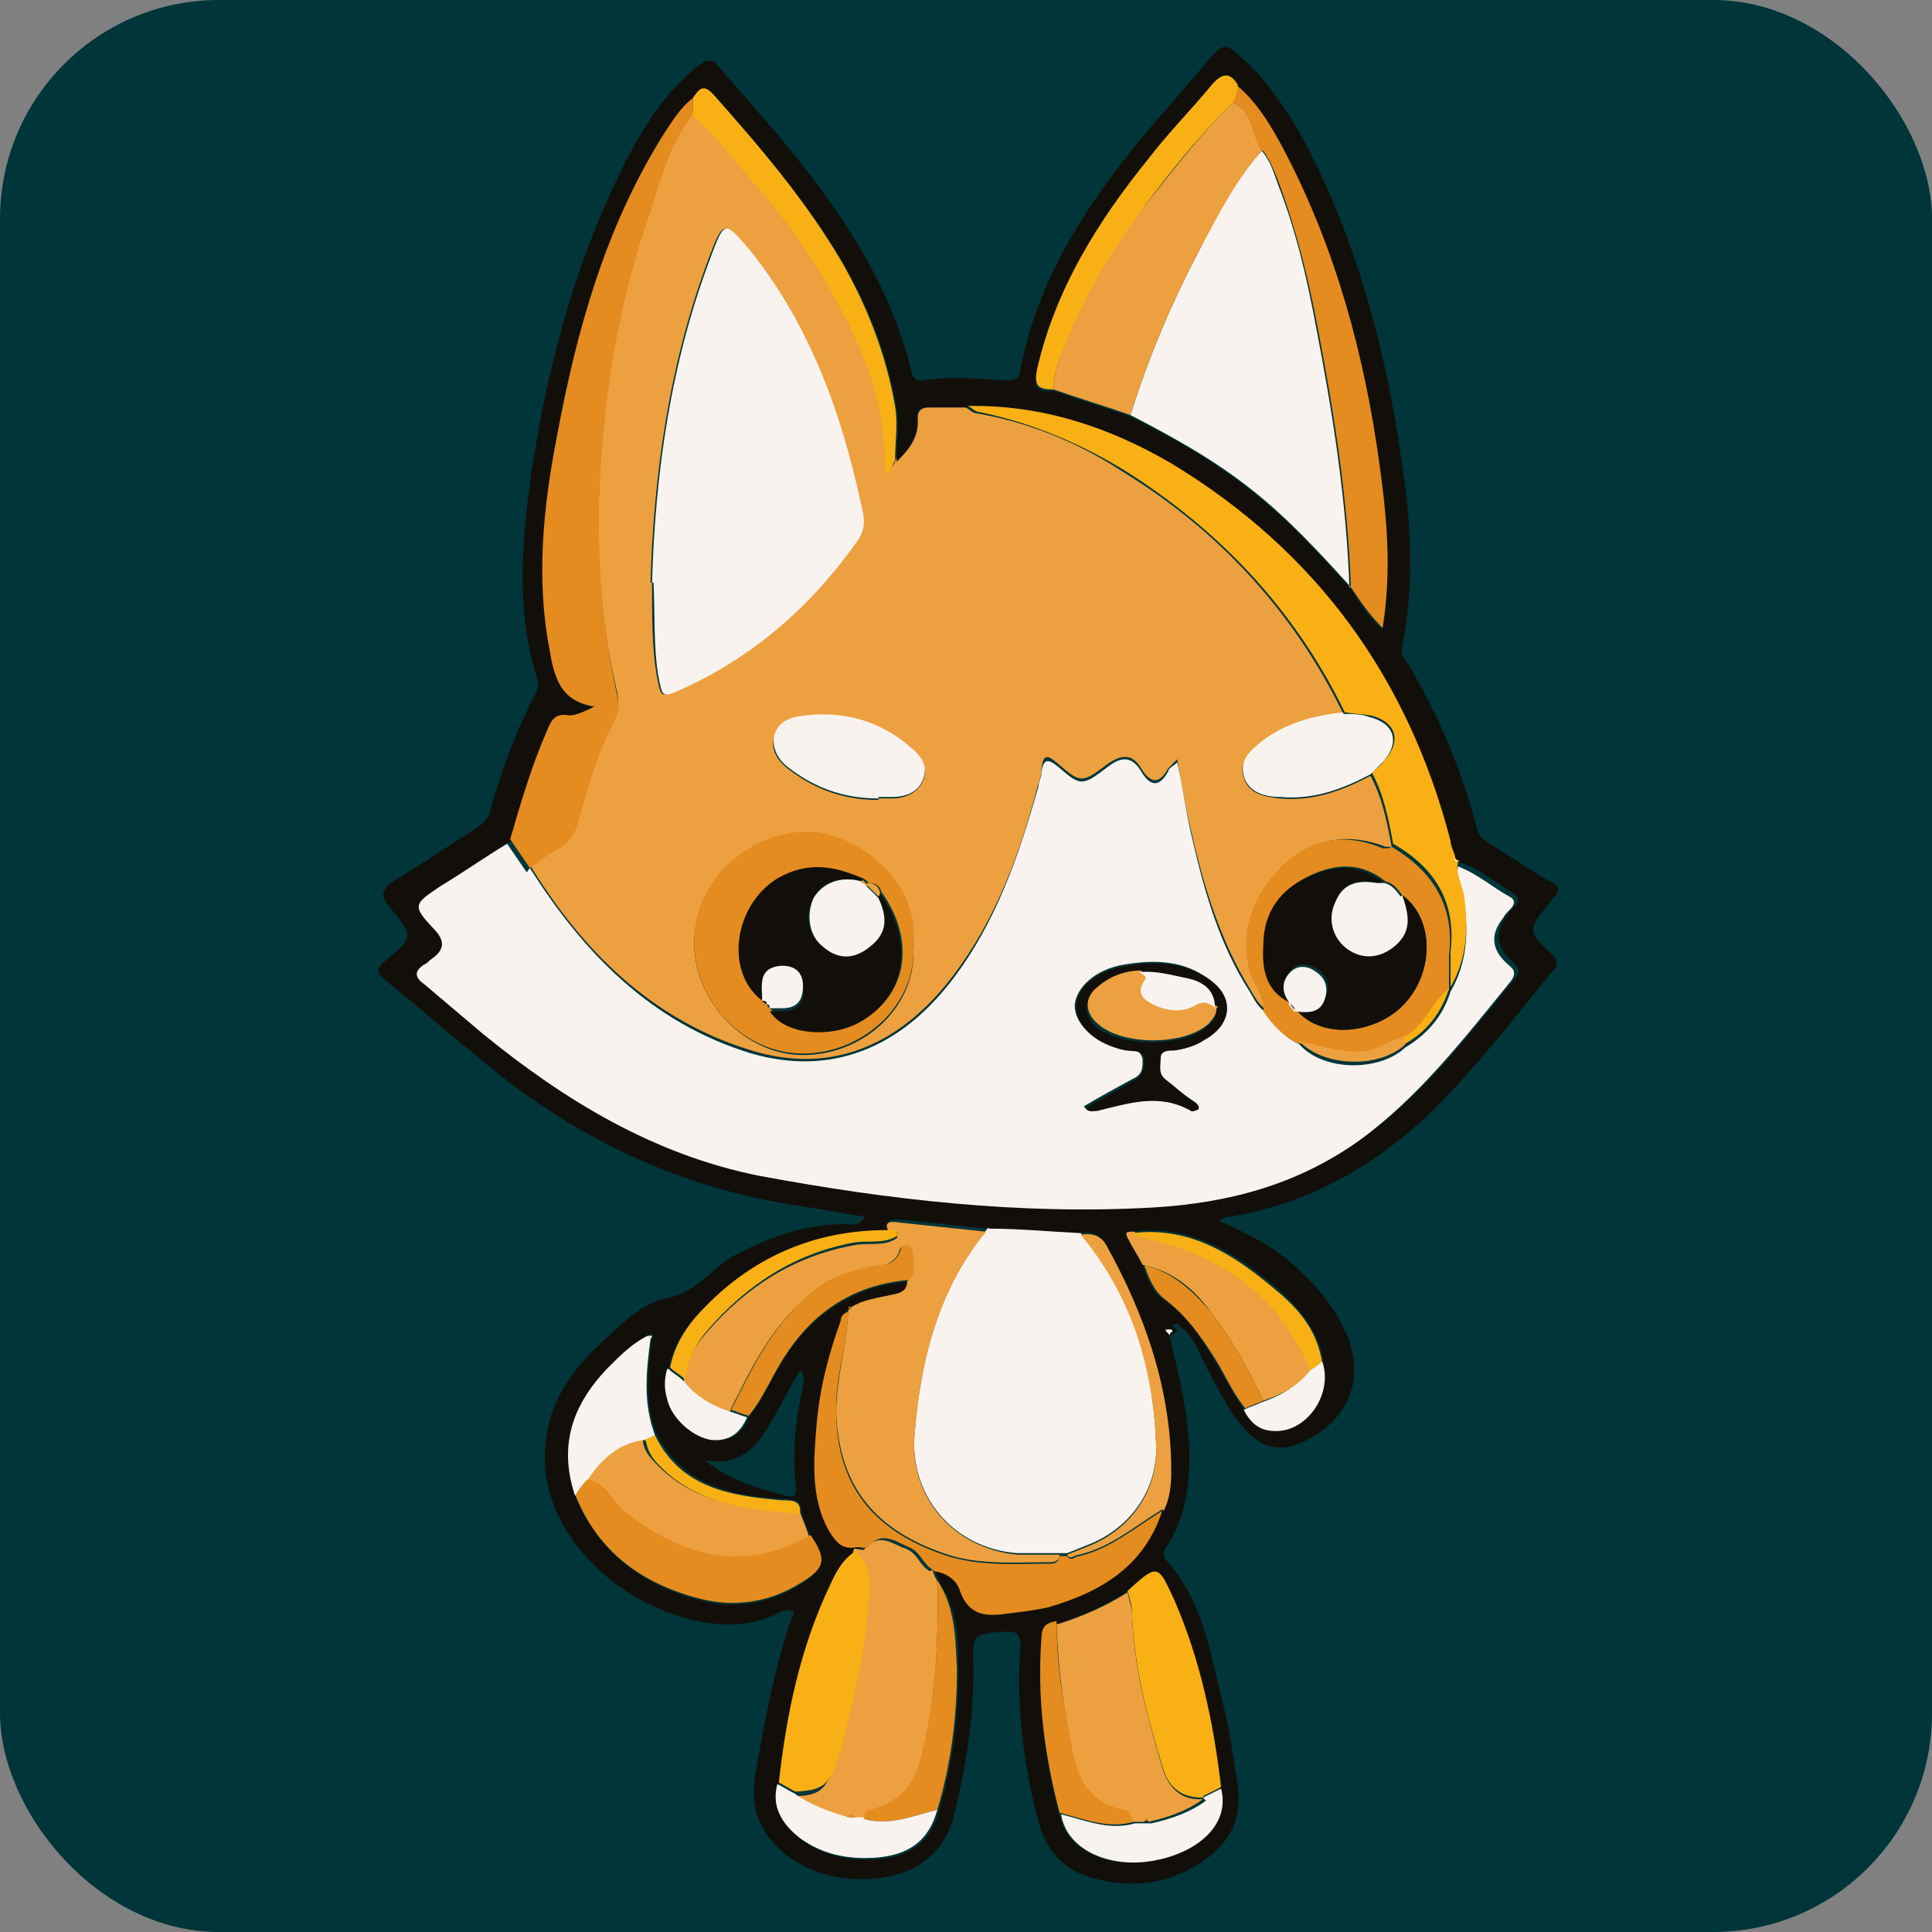 <?xml version="1.0" encoding="UTF-8"?>
<svg xmlns="http://www.w3.org/2000/svg" version="1.1" viewBox="0 0 128 128">
  <rect x="0" y="0" width="128" height="128" fill="#808080" stroke="none"/>
  <defs>
    <style>
      .cls-1 {
        fill: #f8f3ef;
      }

      .cls-2 {
        fill: #003539;
      }

      .cls-3 {
        fill: #e48c1f;
      }

      .cls-4 {
        fill: #120f0b;
      }

      .cls-5 {
        fill: #f9b014;
      }

      .cls-6 {
        fill: #eda03f;
      }

      .cls-7 {
        fill: #fefefe;
      }
    </style>
  </defs>
  <!-- Generator: Adobe Illustrator 28.7.1, SVG Export Plug-In . SVG Version: 1.2.0 Build 142)  -->
  <g>
    <g id="Layer_1">
      <rect class="cls-2" width="128" height="128" rx="14.5" ry="14.5"/>
      <g>
        <path class="cls-4" d="M77.5,88.5c.6,2.7,1.3,5.3,1.3,8.1,0,2-.3,3.9-1.4,5.7-.2.3-.5.6-.1,1.1,2.4,2.7,2.9,6.1,3.7,9.4.5,1.8.7,3.7,1,5.5.3,2-.4,3.6-2,4.8-2.3,1.7-4.9,2.1-7.7,1.3-1.8-.5-3-1.8-3.5-3.7-1-3.8-1.5-7.7-1.2-11.6,0-.9-.2-1-1-1-2.2.2-2.2.1-2.1,2.4,0,3.3-.5,6.6-1.3,9.8-.6,2.2-2,3.5-4.2,4-3.7.8-7.5-.8-8.7-3.7-.4-.9-.4-1.9-.3-2.9.7-3.7,1.3-7.4,2.6-10.9-.5-.3-.8,0-1.1.1-5.4,2.8-15.7-2.9-15.4-10.7.1-3,1.6-5.3,3.8-7.3,1.3-1.2,2.7-2.6,4.3-2.9,2.1-.4,3-2.1,4.6-2.9,2.3-1.2,4.6-2,7.2-2,.4,0,.9.2,1.3-.5-1.5-.2-2.9-.5-4.3-.7-8.2-1.2-15.3-4.7-21.5-10-2-1.6-3.9-3.3-5.9-4.9-.6-.5-.8-.8,0-1.4,1.8-1.5,1.8-1.6.3-3.4-.8-.9-.6-1.3.3-1.9,1.8-1.1,3.6-2.3,5.3-3.4.5-.3.9-.7,1-1.3.7-2.5,1.6-4.9,2.8-7.3.2-.4.5-.8.3-1.3-1.5-4.7-1-9.5-.3-14.3,1.1-7,3-13.8,6.2-20.1,1.2-2.3,2.6-4.5,4.7-6.2.5-.4.9-.6,1.4,0,3.3,3.8,6.7,7.5,9.3,11.9,1.5,2.5,2.7,5.2,3.4,8,.1.5.2,1,.9.9,1.8-.3,3.6-.1,5.4,0,.6,0,.9,0,1-.7,1.1-5.8,4.2-10.7,7.9-15.2,1.6-1.9,3.3-3.8,4.9-5.7.6-.7,1-.6,1.6,0,1.7,1.4,2.9,3.2,4,5,3.8,6.9,5.8,14.4,6.9,22.2.6,4,.8,8,0,12-.1.5.1.9.4,1.2,2,3.4,3.5,6.9,4.5,10.7.1.6.4.9.9,1.2,1.3.8,2.6,1.7,4,2.5.6.3.7.6.2,1.1-.1.1-.2.3-.3.4-1.4,1.7-1.4,1.8.2,3.3.5.5.4.8,0,1.2-2.5,3.1-5,6.3-7.8,9.1-3.8,3.7-8.2,6.2-13.4,7.1-.2,0-.4,0-.5.1,0,0-.1,0-.3.2,1.6.7,3,1.4,4.3,2.4,1.8,1.5,3.3,3.1,4.2,5.3,1.1,2.9,0,5.4-2.7,6.8-1.7.9-3.1.6-4.3-.9-1.1-1.3-1.8-2.9-2.6-4.4-.4-.8-.7-1.6-1.5-2.2-.1-.3-.3-.2-.5-.1,0,.1.2.2.3.4ZM87.7,90.2c-.3-1.9-1.5-3.4-2.8-4.6-2.8-2.4-5.8-4.5-9.8-4-.3,0-.6,0-.4.4.3.6.7,1.2,1,1.8.3.9.6,1.8,1.4,2.3,1.3.9,2.3,2.2,3.1,3.6.8,1.2,1.3,2.5,2.2,3.6.5,1,1.2,1.6,2.4,1.4,2.1-.2,3.5-2.6,2.8-4.6ZM44.3,90.7c-.3.6-.2,1.3,0,2,.3,1.3,1.7,2.5,2.9,2.7,1.2.1,2-.4,2.4-1.5,1-1.2,1.6-2.8,2.5-4.1,1.9-2.9,4.6-4.6,8.1-4.9,0,.7-.6.8-1.1.9-.9.2-1.8.3-2.6.8-.2-.1-.2,0-.2.2,0,0,0,0,0,0-.3,0-.4.3-.5.6-.8,2.3-1.3,4.6-1.6,6.9-.2,2.4-.4,4.7.8,7,.4.8.9,1.3,1.9,1.1,0,.2,0,.3-.1.5-.9.6-1.3,1.4-1.8,2.3-2,4.1-2.9,8.5-3.4,13.1-.4,1.5.2,2.6,1.4,3.5,1.3,1,2.8,1.4,4.4,1.4,2.7,0,4.2-1,4.8-3.2.9-3,1.3-6.2,1.3-9.3,0-2,0-4.1-1.3-5.9,0-.3-.2-.5-.3-.8.8,0,1.5.6,1.7,1.3.6,1.7,1.8,1.7,3.2,1.5.9-.1,1.8-.2,2.6-.4,3.5-1,6.4-2.6,7.6-6.4.3-.8.5-1.7.5-2.6,0-5.4-1.6-10.3-4.3-15-.4-.7-1-.8-1.7-.7-2,0-4.1-.2-6.1-.3-1.9-.2-3.8-.4-5.7-.6-.5,0-1.3-.1-.6.8-4.9,0-9.1,1.6-12.5,5.1-1.1,1.1-2,2.4-2.3,4ZM70.2,120.2c.4,2.5,3.5,3.7,6.5,3,2.7-.6,4.7-2.5,4.1-4.7-.5-4.3-1.3-8.4-3.1-12.4-1.1-2.5-1.1-2.4-3.1-.6-1.4.9-3,1.6-4.6,2.1-.7,0-1,.3-1,1.1-.3,3.9.2,7.8,1.2,11.6ZM42.9,88.5c-.8.5-1.5,1.1-2.2,1.7-2.6,2.5-3.8,5.3-2.6,8.9,1.5,3.7,4.4,5.9,8.2,6.9,2.3.6,4.6.3,6.7-1,1.7-1.1,1.8-1.6.7-3.2-.2-.5-.4-1-.6-1.6,0-1-.6-.8-1.2-.9-3.4-.2-6.6-.8-8.4-4.3-.8-2.1-.6-4.2-.3-6.4,0,0,0-.1.1-.2-.1,0-.2,0-.3,0ZM82,5.7c-.5-.9-1-.9-1.7,0-1.3,1.7-2.8,3.2-4.2,4.9-3.4,4.2-6.2,8.7-7.4,14-.2,1.1,0,1.4,1.1,1.3,1.7.6,3.4,1.1,5.1,1.7,2.8,1.4,5.6,3,8.1,5,2.4,1.9,4.4,4.1,6.5,6.4.6,1,1.2,1.9,2.1,2.7.6-3.7.3-7.3-.2-10.8-1-7.3-3-14.2-6.3-20.8-.8-1.6-1.7-3.2-3.1-4.3ZM96.6,57.1c0,0-.2-.2-.3-.3-.1-.3-.2-.7-.3-1-2.8-10.8-8.9-19.2-18.5-25-4.1-2.5-8.6-4-13.5-3.8-.8,0-1.7,0-2.5,0-.5,0-.8.1-.7.7.1,1.3-.6,2.1-1.4,2.9,0-1.2.2-2.4,0-3.6-.6-3.4-1.8-6.6-3.5-9.5-2.4-4.1-5.4-7.6-8.5-11.1-.7-.8-1-.4-1.4.2-.9.6-1.5,1.6-2,2.5-3.8,6.1-5.7,12.9-7,19.9-.9,4.7-1.5,9.4-.5,14.1.3,1.7.8,3.4,3,3.8-.6.3-1.2.7-1.7.6-1-.2-1.2.4-1.5,1.1-1,2.3-1.8,4.7-2.4,7.1-1.5.9-2.9,1.9-4.4,2.8-1.8,1.2-1.9,1.2-.5,2.8.8.9.7,1.5-.2,2.1-.1,0-.3.2-.4.3-.6.4-.7.8,0,1.3,1.3,1.1,2.6,2.2,3.9,3.3,5.4,4.5,11.2,8.1,18.3,9.4,8.6,1.7,17.3,2.6,26.1,2.1,4.9-.3,9.5-1.5,13.6-4.4,4-2.9,7-6.8,10.1-10.6.5-.6,0-.8-.3-1.2q-1.5-1.4-.2-3c.1-.2.3-.4.4-.5.3-.3.4-.6,0-.9-1.2-.7-2.2-1.6-3.4-2h0ZM46.5,96.6c1.8,1.5,3.7,2,5.6,2.5.8.2.6-.4.6-.8-.2-2.2,0-4.3.5-6.4,0-.4.2-.8-.2-1.1-.8,1.3-1.4,2.6-2.2,3.9-.9,1.4-2,2.5-4.3,2Z"/>
        <path class="cls-6" d="M59.4,30.6c.8-.8,1.5-1.6,1.4-2.9,0-.5.3-.7.7-.7.8,0,1.7,0,2.5,0,.3.2.5.4.8.4,3.4.6,6.6,1.9,9.5,3.8,6.4,3.9,11.4,9.3,14.7,16.1-1.9.2-3.8.6-5.4,1.9-.7.6-1.6,1.3-1.2,2.3.3,1.1,1.4,1.3,2.4,1.4,2.2.2,4.1-.5,6-1.5.8,1.5,1.1,3.1,1.4,4.7-.1,0-.3,0-.4,0-2.6-1-4.9-.5-6.8,1.3-1.8,1.9-2.7,4.2-2,6.9.2.9,1,1.6.9,2.6-.5-.3-.8-.9-1.1-1.4-1.9-3.1-3-6.6-3.8-10.1-.4-1.6-.7-3.3-1-5.1-.3.3-.5.5-.6.6-.6,1.1-1.2,1-1.8,0-.6-1-1.3-.9-2.2-.3-1.7,1.3-1.8,1.3-3.3,0-.7-.6-1-.7-1.1.4,0,.3-.1.6-.2.9-1.2,4.6-2.8,9-5.7,12.8-3.5,4.6-8.1,6.5-13.3,4.9-6.6-2-11.2-6.6-14.7-12.3.7-.5,1.4-1,2.1-1.4.7-.4,1-.9,1.1-1.6.6-2.3,1.3-4.5,2.4-6.7.3-.5.3-1,.2-1.7-1.5-6.2-1.5-12.5-.8-18.7.5-4.6,1.5-9,3-13.4.7-2.2,1.3-4.6,2.8-6.4,1.4,1.2,2.5,2.7,3.7,4,2.3,2.5,4.2,5.3,5.9,8.3,1.9,3.5,3.4,7.3,3.2,11.5.5-.2.6-.6.7-.9ZM43.2,38.6c0,2.4,0,4.3.3,6.1.3,1.5.2,1.6,1.7.9,4.8-2.2,8.6-5.6,11.6-9.9.4-.5.4-1,.3-1.6-1.3-6.3-3.4-12.3-7.5-17.5-1.6-2-1.7-2-2.6.4-2.7,7.1-3.7,14.6-3.9,21.6ZM60.5,62.6c.4-4.1-3.8-7.3-7-7.4-3.6,0-7.5,2.8-7.5,7.3,0,3.9,3.4,7.4,7.2,7.4,4.1,0,7.6-3.3,7.3-7.2ZM58.2,52.9c.2,0,.5,0,.9,0,.9,0,1.8-.4,2.1-1.3.3-.9-.4-1.5-1-2.1-2-1.7-4.3-2.3-6.9-2-.8,0-1.7.3-2,1.3-.3.9.3,1.7,1,2.2,1.7,1.3,3.6,2,5.9,2Z"/>
        <path class="cls-1" d="M35.1,57.5c3.6,5.7,8.1,10.3,14.7,12.3,5.2,1.5,9.8-.3,13.3-4.9,2.9-3.8,4.4-8.2,5.7-12.8,0-.3.2-.6.2-.9.1-1,.5-.9,1.1-.4,1.5,1.3,1.6,1.3,3.3,0,.9-.7,1.6-.7,2.2.3.6,1,1.2,1.1,1.8,0,0-.2.3-.3.6-.6.4,1.8.6,3.5,1,5.1.8,3.5,1.8,7,3.8,10.1.3.5.5,1,1.1,1.4.5.9,1.2,1.6,2.2,2.1,1.6,1.8,5.3,1.8,7,.2,1.5-.9,2.5-2.1,3-3.7h0c1.1-1.9,1.2-3.9.9-6,0-.8-.6-1.5-.4-2.3,1.3.5,2.3,1.4,3.4,2,.4.2.4.5,0,.9-.2.2-.3.3-.4.5q-1.3,1.6.2,3c.3.3.8.5.3,1.2-3.1,3.8-6.1,7.7-10.1,10.6-4.1,2.9-8.6,4.1-13.6,4.4-8.8.5-17.5-.5-26.1-2.1-7-1.4-12.9-5-18.3-9.4-1.3-1.1-2.6-2.2-3.9-3.3-.7-.5-.6-.9,0-1.3.1,0,.3-.2.4-.3.9-.6,1.1-1.2.2-2.1-1.4-1.5-1.3-1.6.5-2.8,1.5-.9,2.9-1.9,4.4-2.8.4.6.9,1.3,1.3,1.9ZM71.9,73.4c.2.3.5.2.7.1,2.1-.5,4.1-1.2,6.2,0,.1,0,.4,0,.5-.1.1-.2,0-.3-.3-.5-.6-.4-1.2-.9-1.8-1.4-.5-.4-.4-1-.4-1.5,0-.6.6-.5.9-.5.7-.1,1.4-.3,2-.7,1.9-1.2,1.9-3.1,0-4.2-1.6-1-3.4-1-5.2-.7-1.9.3-3.2,1.5-3.3,2.7,0,1.3,1.3,2.4,3.3,2.9,0,0,0,0,.1,0,.4.1,1,0,1.1.7,0,.6,0,1-.7,1.3-1.1.6-2.2,1.2-3.2,1.8Z"/>
        <path class="cls-1" d="M65.5,81.4c2,0,4.1.2,6.1.3,3.4,4,4.8,8.8,5,14,.1,3-1.7,5.5-4.4,6.6-.5.2-1,.4-1.5.6-.2,0-.3,0-.5,0-.9,0-1.9,0-2.8,0-4.2-.3-7.2-3.8-6.8-8,.4-4.9,1.6-9.6,4.9-13.6Z"/>
        <path class="cls-1" d="M89.5,38.9c-2-2.2-4.1-4.5-6.5-6.4-2.5-2-5.2-3.5-8.1-5,1.2-3.9,2.8-7.6,4.7-11.2,1.1-2.2,2.2-4.5,4-6.3.6.7.8,1.5,1.1,2.3,1.2,3.1,1.9,6.2,2.5,9.4,1.1,5.7,2,11.4,2.2,17.2Z"/>
        <path class="cls-6" d="M65.5,81.4c-3.3,3.9-4.5,8.6-4.9,13.6-.4,4.2,2.6,7.6,6.8,8,.9,0,1.9,0,2.8,0,0,.4-.3.5-.7.5-2.4,0-4.8.2-7-.6-4.3-1.5-6.9-4.2-7.1-9.3,0-2.3.7-4.5.8-6.8,0,0,0,0,0,0,0,0,.2-.1.2-.2.8-.5,1.7-.6,2.6-.8.5-.1,1.1-.2,1.1-.9.5-.5.2-1.1.3-1.6,0-.3,0-.6-.4-.7-.4-.1-.4.3-.5.5-.3.5-.7.7-1.3.8-1.5.2-3,.6-4.2,1.6-2.8,2.1-4.2,5.1-5.7,8.1-1.2-.4-2.2-1-3-2,.1-1.3.7-2.4,1.5-3.3,2.6-3,5.8-5.1,9.8-5.8.9-.2,1.9.1,2.7-.4.2-.1.2-.2,0-.3,0,0-.2,0-.3,0-.6-.9,0-.9.6-.8,1.9.2,3.8.4,5.7.6Z"/>
        <path class="cls-3" d="M35.1,57.5c-.4-.6-.9-1.3-1.3-1.9.7-2.4,1.4-4.8,2.4-7.1.3-.7.5-1.3,1.5-1.1.5,0,1.1-.3,1.7-.6-2.3-.3-2.7-2-3-3.8-.9-4.7-.4-9.5.5-14.1,1.3-7,3.2-13.8,7-19.9.6-.9,1.1-1.8,2-2.5,0,.4,0,.7,0,1.1-1.5,1.9-2.1,4.2-2.8,6.4-1.5,4.3-2.5,8.8-3,13.4-.7,6.3-.6,12.5.8,18.7.1.6.1,1.1-.2,1.7-1.1,2.1-1.8,4.4-2.4,6.7-.2.7-.5,1.2-1.1,1.6-.7.4-1.4.9-2.1,1.4Z"/>
        <path class="cls-5" d="M96.6,57.1c-.2.8.3,1.5.4,2.3.3,2.1.2,4.1-.9,6,0-.8,0-1.5,0-2.3.4-3.3-1-5.6-3.8-7.2-.3-1.6-.6-3.2-1.4-4.7.3-.3.6-.5.8-.8,1.2-1.3.8-2.6-.9-3-.6-.1-1.1-.1-1.7-.2-3.3-6.8-8.3-12.1-14.7-16.1-3-1.8-6.1-3.1-9.5-3.8-.3,0-.5-.3-.8-.4,4.9-.1,9.4,1.4,13.5,3.8,9.6,5.8,15.7,14.2,18.5,25,0,.3.2.7.3,1,0,.1,0,.3.3.3h0Z"/>
        <path class="cls-6" d="M83.6,10c-1.7,1.9-2.8,4.1-4,6.3-1.9,3.6-3.5,7.3-4.7,11.2-1.7-.6-3.4-1.1-5.1-1.7,0-.6.1-1.1.3-1.7,1.2-3.8,3.2-7.3,5.7-10.4,1.9-2.4,3.7-4.8,5.9-6.9,1.4.6,1.2,2.1,1.9,3.2Z"/>
        <path class="cls-6" d="M61.8,104c0,.3.2.5.3.8.1,4-.1,7.9-1.1,11.8-.4,1.7-1.4,2.8-3,3.3-.4.1-.8.2-.8.7-.2,0-.3,0-.5,0-.2-.3-.3-.3-.6,0-1.3-.3-2.5-.7-3.6-1.6,2,0,2.3-.5,3-2.8.9-3,1.5-6,1.8-9.1.1-1.4.4-2.9-.8-4,0-.2,0-.3.1-.5.3,0,.6.2.7,0,1-1.1,1.8-.3,2.7,0,.8.3.9,1.1,1.6,1.5Z"/>
        <path class="cls-3" d="M83.6,10c-.7-1-.5-2.6-1.9-3.2,0-.4.2-.8.3-1.1,1.4,1.2,2.3,2.8,3.1,4.3,3.4,6.5,5.3,13.5,6.3,20.8.5,3.6.8,7.1.2,10.8-.9-.9-1.5-1.8-2.1-2.7-.2-5.8-1.1-11.5-2.2-17.2-.6-3.2-1.4-6.4-2.5-9.4-.3-.8-.6-1.6-1.1-2.3Z"/>
        <path class="cls-6" d="M70.1,107.6c1.6-.5,3.2-1.2,4.6-2.1.1.5.3,1,.3,1.4.1,3.5,1,6.8,2,10.2.4,1.3,1.2,2.2,2.7,2.1-1.1.8-2.3,1.2-3.6,1.5-.1-.2-.2-.1-.3,0-.3,0-.5,0-.8,0,0-.3-.2-.5-.6-.6-2-.5-2.9-1.8-3.3-3.7-.6-2.9-1-5.8-1.1-8.8Z"/>
        <path class="cls-3" d="M61.8,104c-.7-.4-.8-1.2-1.6-1.5-.9-.4-1.8-1.1-2.7,0-.1.1-.5,0-.7,0-1,.2-1.4-.3-1.9-1.1-1.2-2.2-1-4.6-.8-7,.2-2.4.8-4.7,1.6-6.9,0-.3.2-.5.5-.6-.1,2.3-.9,4.5-.8,6.8.1,5.1,2.8,7.8,7.1,9.3,2.3.8,4.7.6,7,.6.3,0,.6,0,.7-.5.2,0,.3,0,.5,0,.3.4.5,0,.8,0,2.1-.5,3.7-1.9,5.5-3-1.2,3.7-4.1,5.4-7.6,6.4-.9.2-1.8.3-2.6.4-1.4.2-2.6.2-3.2-1.5-.2-.7-.9-1.2-1.7-1.3Z"/>
        <path class="cls-5" d="M56.7,102.8c1.2,1.1.9,2.6.8,4-.3,3.1-1,6.1-1.8,9.1-.7,2.3-1,2.7-3,2.8-.4-.2-.7-.4-1.1-.6.5-4.5,1.4-8.9,3.4-13.1.4-.9.9-1.8,1.8-2.3Z"/>
        <path class="cls-5" d="M79.7,119.1c-1.5,0-2.3-.7-2.7-2.1-1-3.3-1.9-6.7-2-10.2,0-.5-.2-1-.3-1.4,2-1.8,2-1.8,3.1.6,1.7,3.9,2.6,8.1,3.1,12.4-.4.2-.8.4-1.2.6Z"/>
        <path class="cls-6" d="M53,100.2c.2.5.4,1,.6,1.6-4.4,2.5-8.3,1.5-12.1-1.4-.9-.7-1.3-2.1-2.7-2.3.9-1.4,2.1-2.5,3.8-2.7,0,.6.4,1.1.8,1.5,2.6,2.8,6,3,9.4,3.3Z"/>
        <path class="cls-3" d="M38.9,98c1.3.2,1.7,1.6,2.7,2.3,3.8,2.9,7.7,3.9,12.1,1.4,1.1,1.6,1,2.2-.7,3.2-2.1,1.3-4.4,1.6-6.7,1-3.8-1-6.7-3.1-8.2-6.9.3-.4.6-.7.8-1.1Z"/>
        <path class="cls-5" d="M45.9,7.6c0-.4,0-.7,0-1.1.4-.6.7-1,1.4-.2,3.1,3.5,6.1,7,8.5,11.1,1.7,3,2.9,6.1,3.5,9.5.2,1.2,0,2.4,0,3.6-.2.3-.2.7-.7.9.2-4.2-1.2-7.9-3.2-11.5-1.6-3-3.6-5.7-5.9-8.3-1.2-1.4-2.3-2.9-3.7-4Z"/>
        <path class="cls-6" d="M75.7,83.8c-.3-.6-.7-1.2-1-1.8-.2-.4,0-.4.4-.4.1,0,.2.2.3.2,5.3,1.1,9.4,3.7,11.5,8.9-.8,1.1-2,1.7-3.2,2.1-1-2.1-2.1-4.1-3.5-5.9-1.1-1.5-2.5-2.7-4.5-3.1Z"/>
        <path class="cls-5" d="M82,5.7c0,.4-.2.8-.3,1.1-2.2,2.1-4.1,4.5-5.9,6.9-2.4,3.2-4.4,6.6-5.7,10.4-.2.6-.3,1.1-.3,1.7-1,0-1.3-.2-1.1-1.3,1.2-5.3,4-9.8,7.4-14,1.3-1.7,2.8-3.2,4.2-4.9.7-.8,1.2-.8,1.7,0Z"/>
        <path class="cls-1" d="M38.9,98c-.3.4-.6.7-.8,1.1-1.2-3.6,0-6.4,2.6-8.9.7-.7,1.4-1.3,2.2-1.7,0,0,.1.1.2.2-.3,2.2-.5,4.3.3,6.4-.2.1-.4.2-.7.3-1.7.2-2.9,1.3-3.8,2.7Z"/>
        <path class="cls-3" d="M57.2,120.5c0-.5.4-.6.8-.7,1.6-.5,2.6-1.6,3-3.3,1-3.9,1.2-7.8,1.1-11.8,1.2,1.8,1.2,3.9,1.3,5.9,0,3.2-.4,6.3-1.3,9.3-1.6.4-3.2,1.1-4.9.6Z"/>
        <path class="cls-1" d="M57.2,120.5c1.7.5,3.3-.2,4.9-.6-.6,2.2-2.1,3.2-4.8,3.2-1.6,0-3.1-.4-4.4-1.4-1.1-.9-1.8-2-1.4-3.5.4.2.7.4,1.1.6,1.1.8,2.3,1.2,3.6,1.6.2,0,.4,0,.6,0,.2,0,.3,0,.5,0Z"/>
        <path class="cls-1" d="M79.7,119.1c.4-.2.8-.4,1.2-.6.6,2.3-1.4,4.1-4.1,4.7-3,.7-6.1-.5-6.5-3,1.6.4,3.2,1.1,4.9.6.3,0,.5,0,.8,0,0,0,.2,0,.3,0,1.3-.3,2.5-.7,3.6-1.5Z"/>
        <path class="cls-3" d="M48.4,93.5c1.5-3,2.9-6,5.7-8.1,1.2-.9,2.7-1.4,4.2-1.6.6,0,1-.2,1.3-.8.1-.2.1-.6.5-.5.3,0,.4.4.4.7,0,.6.2,1.2-.3,1.6-3.5.3-6.2,2-8.1,4.9-.9,1.3-1.5,2.9-2.5,4.1-.4-.1-.8-.3-1.2-.4Z"/>
        <path class="cls-3" d="M75.1,120.7c-1.7.5-3.3-.2-4.9-.6-1-3.8-1.5-7.6-1.2-11.6,0-.8.4-1,1-1.1,0,3,.5,5.9,1.1,8.8.4,1.9,1.3,3.3,3.3,3.7.4,0,.5.3.6.6Z"/>
        <path class="cls-6" d="M77,100c-1.8,1.1-3.4,2.5-5.5,3-.3,0-.6.4-.8,0,.5-.2,1-.4,1.5-.6,2.7-1.1,4.5-3.6,4.4-6.6-.2-5.2-1.6-9.9-5-14,.7-.1,1.3,0,1.7.7,2.6,4.7,4.3,9.6,4.3,15,0,.9-.1,1.8-.5,2.6Z"/>
        <path class="cls-5" d="M59.4,81.9c-.8.5-1.8.3-2.7.4-4,.7-7.2,2.8-9.8,5.8-.8.9-1.4,2.1-1.5,3.3-.3-.3-.7-.5-1-.8.3-1.6,1.2-2.9,2.3-4,3.4-3.5,7.6-5.2,12.5-5.1,0,0,.2,0,.3,0,0,0,0,.2,0,.3Z"/>
        <path class="cls-3" d="M75.7,83.8c1.9.4,3.3,1.7,4.5,3.1,1.4,1.8,2.5,3.8,3.5,5.9-.4.2-.8.3-1.2.5-.9-1.1-1.4-2.4-2.2-3.6-.9-1.4-1.8-2.6-3.1-3.6-.8-.6-1.1-1.5-1.4-2.3Z"/>
        <path class="cls-5" d="M86.8,90.8c-2.1-5.2-6.2-7.8-11.5-8.9-.1,0-.2-.1-.3-.2,4-.5,7,1.6,9.8,4,1.4,1.2,2.5,2.6,2.8,4.6-.3.2-.6.4-.8.6Z"/>
        <path class="cls-1" d="M86.8,90.8c.3-.2.6-.4.8-.6.7,2-.8,4.4-2.8,4.6-1.2.1-1.9-.4-2.4-1.4.4-.2.8-.3,1.2-.5,1.2-.4,2.4-1.1,3.2-2.1Z"/>
        <path class="cls-1" d="M44.3,90.7c.3.3.7.5,1,.8.8,1,1.8,1.6,3,2,.4.1.8.3,1.2.4-.5,1.1-1.2,1.6-2.4,1.5-1.2-.2-2.6-1.4-2.9-2.7-.2-.7-.2-1.3,0-2Z"/>
        <path class="cls-5" d="M42.7,95.4c.2-.1.4-.2.7-.3,1.7,3.5,5,4,8.4,4.3.7,0,1.3,0,1.2.9-3.4-.3-6.9-.6-9.4-3.3-.4-.4-.7-.9-.8-1.5Z"/>
        <path class="cls-7" d="M77.5,88.5c0-.1-.2-.2-.3-.4.2,0,.4-.1.5.1,0,0-.2.1-.2.2Z"/>
        <path class="cls-1" d="M42.9,88.5c.1,0,.2,0,.3,0,0,0,0,.1-.1.2,0,0-.1-.1-.2-.2Z"/>
        <path class="cls-1" d="M96.6,57.1c-.2,0-.2-.1-.3-.3,0,0,.2.2.3.3Z"/>
        <path class="cls-3" d="M56.4,86.6c0,0-.2.1-.2.2,0-.1,0-.3.2-.2Z"/>
        <path class="cls-1" d="M43.2,38.6c.2-7.1,1.2-14.5,3.9-21.6.9-2.4.9-2.4,2.6-.4,4.1,5.1,6.2,11.2,7.5,17.5.1.6,0,1.1-.3,1.6-3,4.3-6.8,7.7-11.6,9.9-1.5.7-1.4.6-1.7-.9-.3-1.9-.2-3.8-.3-6.1Z"/>
        <path class="cls-3" d="M60.5,62.6c.3,3.9-3.3,7.2-7.3,7.2-3.9,0-7.2-3.4-7.2-7.4,0-4.4,3.9-7.3,7.5-7.3,3.2,0,7.5,3.3,7,7.4ZM50.8,66.6c0,0,.2.2.3.3,1,1.6,4.1,1.8,6,.7,3-1.7,3.6-5.3,1.3-8.5-.1-.4-.4-.6-.8-.6-.1,0-.2-.2-.4-.3-1.9-.8-3.7-1.1-5.6,0-2.9,1.8-3.5,6.2-1,8.1,0,0,.2.2.3.3Z"/>
        <path class="cls-3" d="M92.2,56.1c2.7,1.6,4.2,3.9,3.8,7.2,0,.7,0,1.5,0,2.3,0,0,0,0,0,0-1.2.9-1.6,2.5-3,3.2-.9,0-1.5.7-2.4.9-1.7.4-3.1-.4-4.7-.6-.9-.5-1.6-1.2-2.2-2.1.1-1-.6-1.7-.9-2.6-.7-2.7.2-5,2-6.9,1.9-1.9,4.2-2.4,6.8-1.3.1,0,.3,0,.4,0ZM85.8,66.8h0c1.3,1.7,4.1,1.9,6.3.5,2.8-1.8,3.3-6.2.8-8-.3-.4-.6-.8-1.1-.9-1.6-1.3-3.3-1.2-5-.4-1.9.9-3,2.4-3,4.5,0,1.5,0,3,1.7,3.8h0s0,0,0,0l.3.4Z"/>
        <path class="cls-1" d="M89,47.3c.6,0,1.2,0,1.7.2,1.7.4,2.1,1.7.9,3-.3.3-.6.6-.8.8-1.9,1-3.8,1.7-6,1.5-1,0-2.1-.3-2.4-1.4-.3-1.1.5-1.7,1.2-2.3,1.6-1.2,3.4-1.7,5.4-1.9Z"/>
        <path class="cls-1" d="M58.2,52.9c-2.3,0-4.2-.7-5.9-2-.7-.5-1.2-1.3-1-2.2.3-1,1.2-1.2,2-1.3,2.5-.3,4.9.3,6.9,2,.6.5,1.3,1.1,1,2.1-.3,1-1.2,1.3-2.1,1.3-.4,0-.7,0-.9,0Z"/>
        <path class="cls-4" d="M71.9,73.4c1.1-.6,2.2-1.2,3.2-1.8.6-.3.7-.7.7-1.3,0-.8-.6-.6-1.1-.7,0,0,0,0-.1,0-2-.4-3.3-1.6-3.3-2.9,0-1.2,1.3-2.4,3.3-2.7,1.8-.3,3.6-.3,5.2.7,2,1.1,2,3.1,0,4.2-.6.4-1.3.6-2,.7-.4,0-.9,0-.9.5,0,.5-.2,1.1.4,1.5.6.4,1.1,1,1.8,1.4.2.1.4.3.3.5,0,0-.4.2-.5.1-2.1-1.2-4.1-.5-6.2,0-.2,0-.5.1-.7-.1ZM75.5,64.5c-1.1,0-2.1.3-2.9,1.1-.8.7-.8,1.7,0,2.4,1.6,1.4,5.8,1.4,7.4,0,.3-.3.6-.5.5-1,0-1.3-1-1.8-1.9-2-1-.2-2-.5-3.1-.4Z"/>
        <path class="cls-6" d="M86,69c1.5.2,3,.9,4.7.6.8-.2,1.5-.8,2.4-.9,0,.2,0,.3,0,.5-1.7,1.6-5.4,1.5-7-.2Z"/>
        <path class="cls-5" d="M93,69.2c0-.2,0-.3,0-.5,1.4-.7,1.8-2.3,3-3.2-.5,1.6-1.5,2.9-3,3.7Z"/>
        <path class="cls-3" d="M59.4,81.9c0,0,0-.2,0-.3.2,0,.2.1,0,.3Z"/>
        <path class="cls-3" d="M56.7,120.4c-.2,0-.4,0-.6,0,.2-.3.4-.2.6,0Z"/>
        <path class="cls-3" d="M76.1,120.6c0,0-.2,0-.3,0,0-.1.2-.2.3,0Z"/>
        <path class="cls-4" d="M50.5,66.3c-2.5-1.9-1.9-6.3,1-8.1,1.9-1.1,3.7-.9,5.6,0,0,0,0,.2,0,.2-1.4-.4-2.7,0-3.2,1.1-.6,1.1-.4,2.4.6,3.2.9.8,1.9.9,2.9.2,1.3-.9,1.5-1.9.8-3.4,0-.1,0-.2.1-.3,2.3,3.2,1.7,6.8-1.3,8.5-1.9,1.1-5,.9-6-.7,0,0,0,0,0,0,.3,0,.5,0,.8,0,1,0,1.5-.5,1.4-1.5,0-1-.8-1.4-1.6-1.3-1.4.2-1.2,1.3-1.1,2.3h0Z"/>
        <path class="cls-6" d="M58.3,59.1c0,.1,0,.2-.1.3-.3-.3-.5-.5-.8-.8,0,0,0,0,.1-.1.4,0,.7.2.8.6Z"/>
        <path class="cls-6" d="M57.1,58.5c0,0,0-.2,0-.2.1,0,.2.2.4.3,0,0,0,.1-.1.1-.1,0-.2-.1-.3-.2Z"/>
        <path class="cls-4" d="M51.1,66.8c0,0-.2-.2-.3-.3h0c.2,0,.3,0,.3.3h0Z"/>
        <path class="cls-4" d="M50.8,66.6c0,0-.2-.2-.3-.3,0,0,0,0,0,0,.2,0,.3.1.3.3h0Z"/>
        <path class="cls-4" d="M85.4,66.4c-1.6-.8-1.8-2.3-1.7-3.8,0-2.1,1.1-3.7,3-4.5,1.7-.8,3.4-.9,5,.4-.2,0-.4,0-.5,0-1.2-.3-2.2,0-2.7,1.2-.5,1.2-.2,2.5.8,3.2,1,.7,2.2.6,3.2-.3,1.1-1,.8-2.1.4-3.3,2.5,1.9,2,6.2-.8,8-2.2,1.4-5,1.2-6.3-.5.9,0,1.8.2,2.1-.9.2-.6,0-1.3-.6-1.7-.6-.3-1.2-.5-1.7,0-.6.6-.6,1.3-.1,2Z"/>
        <path class="cls-1" d="M92.9,59.3c.4,1.2.7,2.3-.4,3.3-1,.9-2.2,1-3.2.3-1-.7-1.4-2-.8-3.2.5-1.2,1.5-1.4,2.7-1.2.2,0,.4,0,.5,0,.5.1.8.5,1.1.9Z"/>
        <path class="cls-1" d="M85.4,66.4c-.5-.7-.5-1.4.1-2,.5-.5,1.2-.4,1.7,0,.6.4.8,1,.6,1.7-.3,1.1-1.2,1-2.1.9,0,0,0,0,0,0,0-.1-.2-.3-.3-.4h0c0,0,0,0,0,0Z"/>
        <path class="cls-4" d="M85.5,66.5c0,.1.2.3.3.4,0-.1-.2-.3-.3-.4Z"/>
        <path class="cls-6" d="M80.6,66.8c0,.5-.3.7-.5,1-1.6,1.5-5.8,1.5-7.4,0-.8-.7-.9-1.7,0-2.4.8-.7,1.8-1.1,2.9-1.1.1.2.5.2.3.6-.6.9,0,1.3.7,1.6.9.4,1.9.5,2.7,0,.7-.4.9,0,1.4.2Z"/>
        <path class="cls-1" d="M80.6,66.8c-.4-.2-.7-.6-1.4-.2-.8.5-1.8.4-2.7,0-.6-.3-1.3-.7-.7-1.6.3-.4-.2-.4-.3-.6,1.1-.1,2.1.2,3.1.4,1,.2,1.9.7,1.9,2Z"/>
        <path class="cls-1" d="M57.1,58.5c.1,0,.2.1.3.2.3.3.5.5.8.8.7,1.5.5,2.5-.8,3.4-1,.7-2,.6-2.9-.2-.9-.7-1.1-2.1-.6-3.2.6-1,1.8-1.5,3.2-1.1Z"/>
        <path class="cls-1" d="M50.8,66.6c0-.2,0-.3-.3-.3,0-1-.3-2.1,1.1-2.3.9-.1,1.6.3,1.6,1.3,0,1-.4,1.5-1.4,1.5-.3,0-.5,0-.8,0,0-.2-.1-.3-.3-.3Z"/>
      </g>
    </g>
  </g>
</svg>